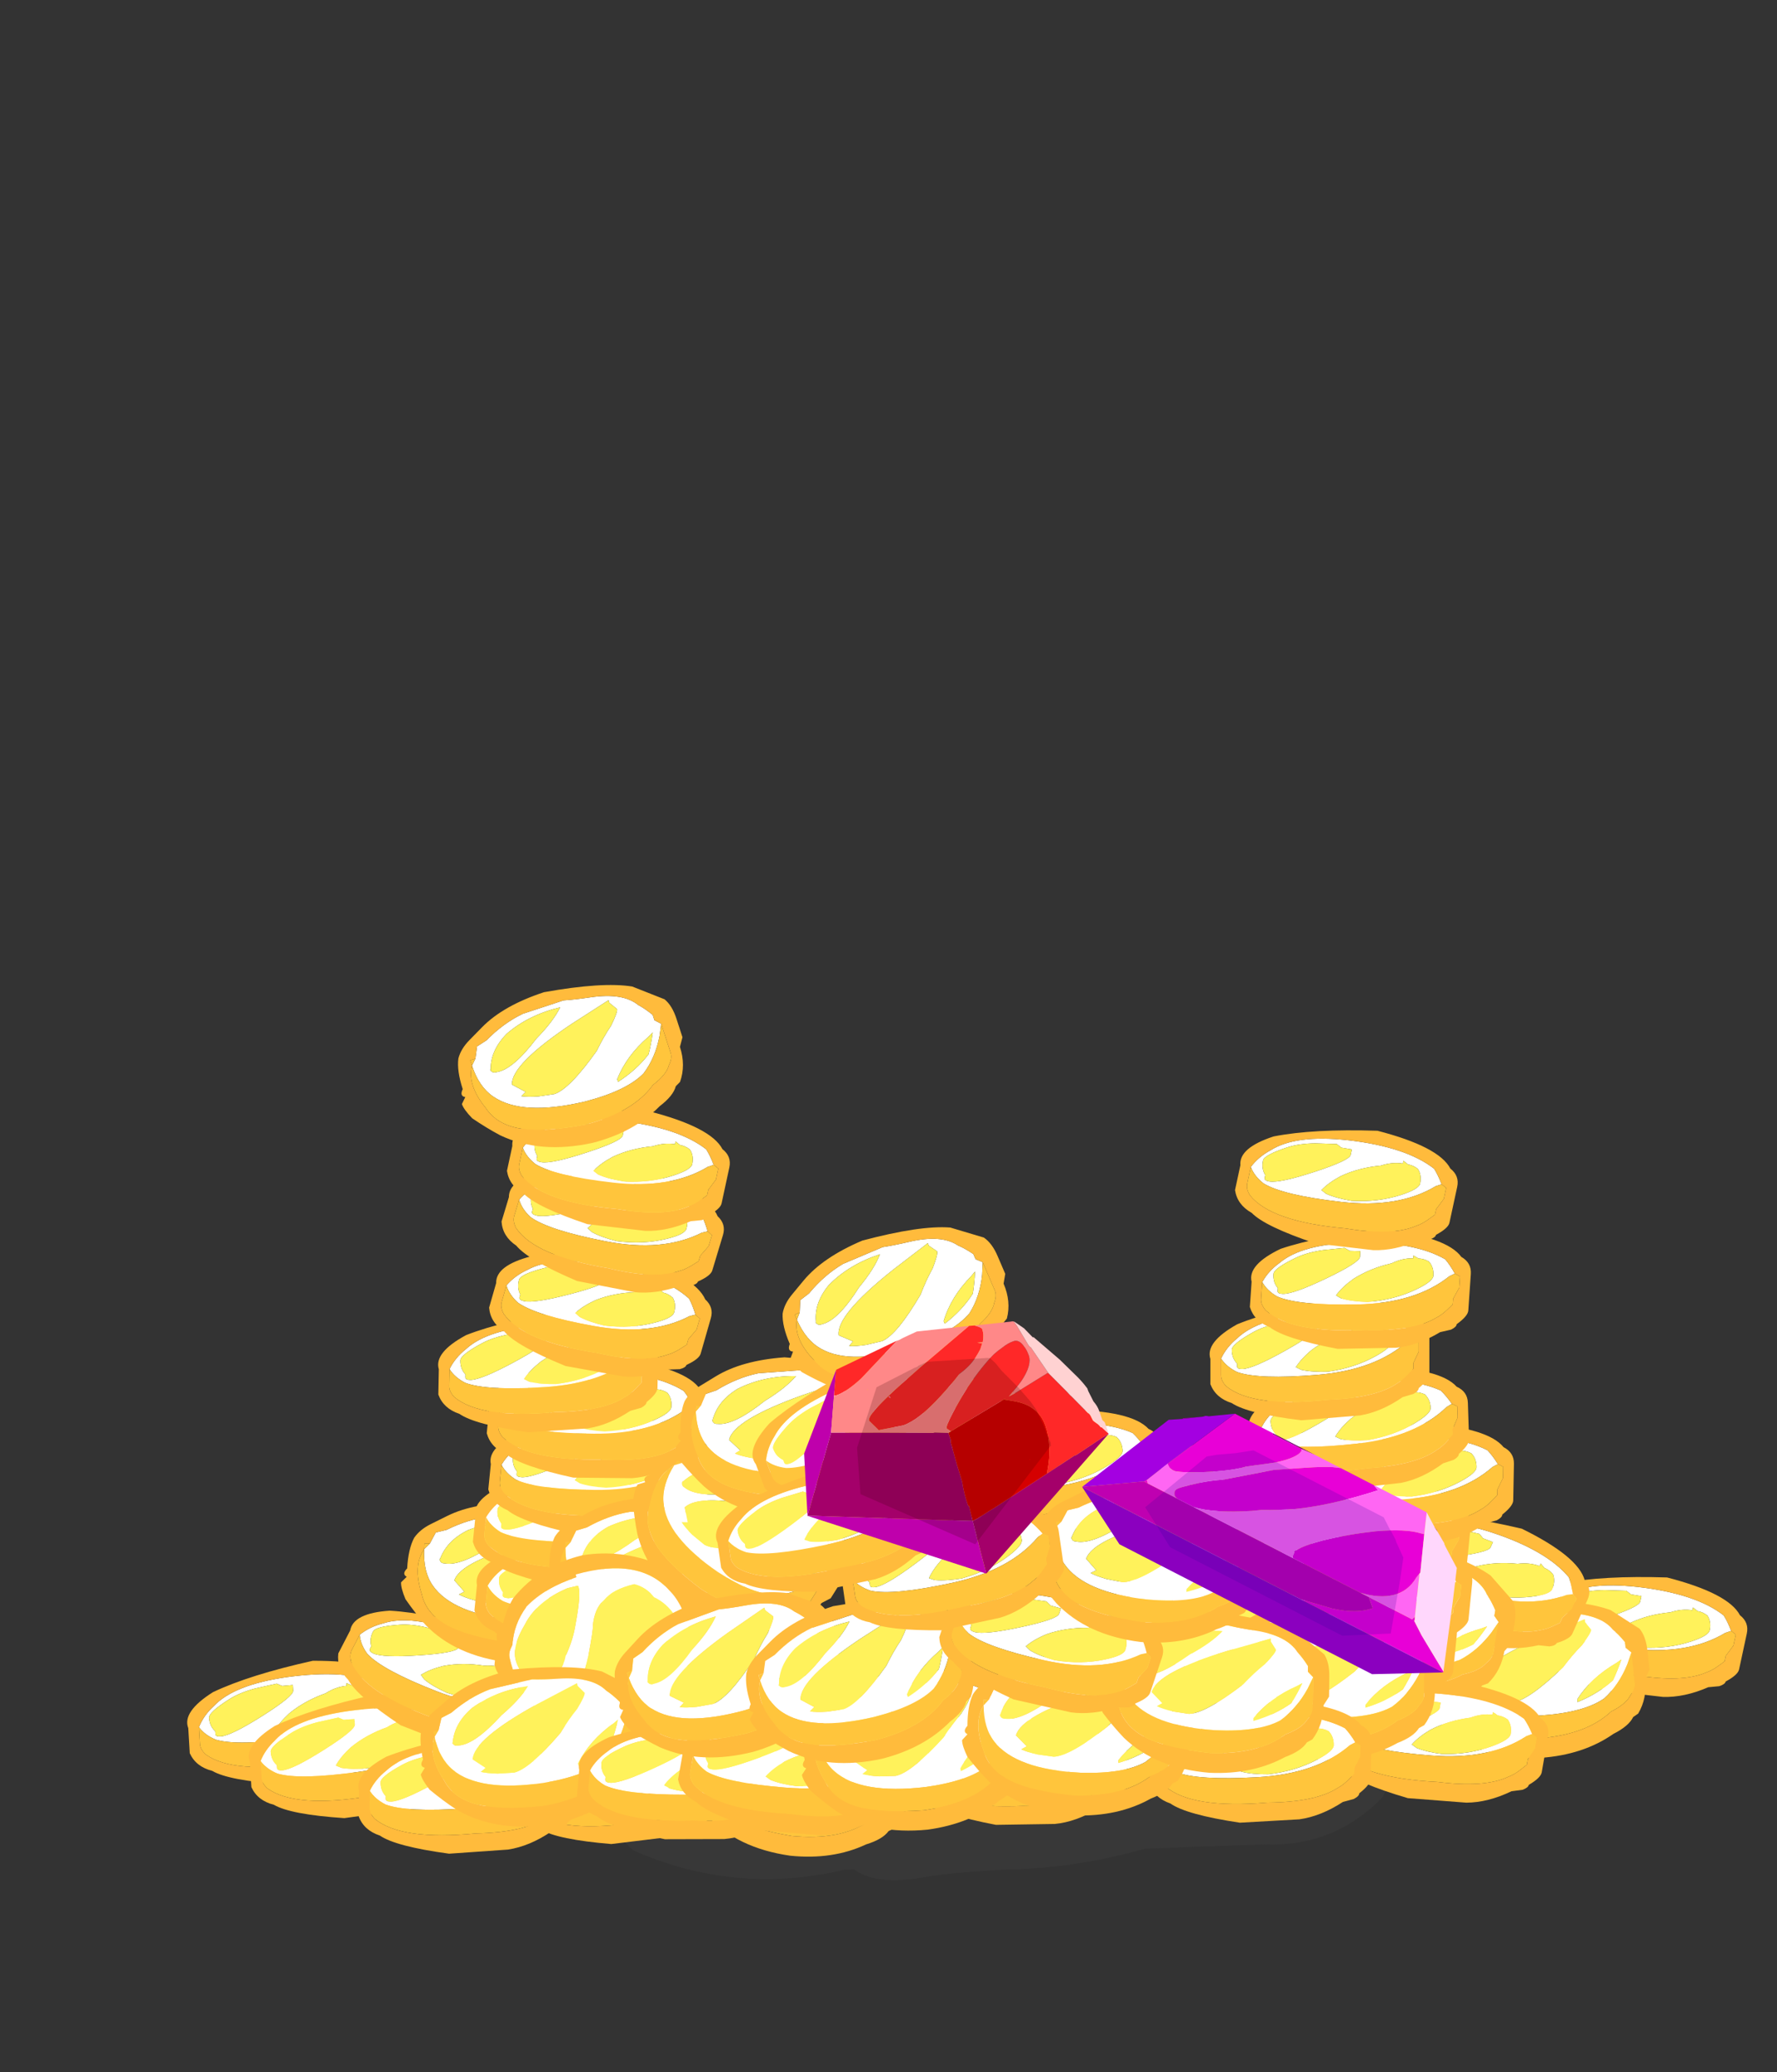 <?xml version="1.0" encoding="UTF-8" standalone="no"?>
<svg xmlns:ffdec="https://www.free-decompiler.com/flash" xmlns:xlink="http://www.w3.org/1999/xlink" ffdec:objectType="frame" height="134.5px" width="115.35px" xmlns="http://www.w3.org/2000/svg">
  <rect width="100%" height="100%" fill="#333333" stroke="none"/>
  <g transform="matrix(1.0, 0.0, 0.0, 1.0, 69.0, 110.95)">
    <use ffdec:characterId="74" height="1.9" transform="matrix(6.999, -0.245, 0.0, 7.0, -31.399, -1.569)" width="7.55" xlink:href="#shape0"/>
    <use ffdec:characterId="75" height="2.15" transform="matrix(6.774, 1.117, -0.773, 3.586, 31.084, -9.894)" width="2.05" xlink:href="#shape1"/>
    <use ffdec:characterId="76" height="2.85" transform="matrix(6.898, -0.936, 0.397, 3.609, 22.629, -6.146)" width="2.15" xlink:href="#shape2"/>
    <use ffdec:characterId="75" height="2.15" transform="matrix(6.355, 2.433, -1.517, 3.392, 22.161, -14.638)" width="2.05" xlink:href="#shape1"/>
    <use ffdec:characterId="76" height="2.85" transform="matrix(6.842, 0.86, -0.628, 3.616, 15.352, -11.717)" width="2.15" xlink:href="#shape2"/>
    <use ffdec:characterId="75" height="2.15" transform="matrix(6.868, -1.108, 0.496, 3.591, 3.097, -16.768)" width="2.05" xlink:href="#shape1"/>
    <use ffdec:characterId="75" height="2.15" transform="matrix(6.918, -0.619, 0.216, 3.627, -56.995, -2.403)" width="2.05" xlink:href="#shape1"/>
    <use ffdec:characterId="75" height="2.15" transform="matrix(6.918, -0.619, 0.216, 3.627, -52.995, -0.203)" width="2.05" xlink:href="#shape1"/>
    <use ffdec:characterId="75" height="2.15" transform="matrix(6.169, 2.773, -1.707, 3.3, -44.563, -8.411)" width="2.05" xlink:href="#shape1"/>
    <use ffdec:characterId="76" height="2.85" transform="matrix(6.897, 0.112, -0.202, 3.629, -42.672, -13.501)" width="2.15" xlink:href="#shape2"/>
    <use ffdec:characterId="75" height="2.15" transform="matrix(6.908, 0.396, -0.365, 3.641, -36.374, -5.048)" width="2.05" xlink:href="#shape1"/>
    <use ffdec:characterId="75" height="2.15" transform="matrix(6.908, 0.396, -0.365, 3.641, -36.374, -8.148)" width="2.05" xlink:href="#shape1"/>
    <use ffdec:characterId="75" height="2.15" transform="matrix(6.908, 0.396, -0.365, 3.641, -37.674, -11.698)" width="2.05" xlink:href="#shape1"/>
    <use ffdec:characterId="75" height="2.15" transform="matrix(6.908, 0.396, -0.365, 3.641, -37.774, -16.148)" width="2.05" xlink:href="#shape1"/>
    <use ffdec:characterId="75" height="2.15" transform="matrix(6.908, 0.396, -0.365, 3.641, -36.774, -19.548)" width="2.05" xlink:href="#shape1"/>
    <use ffdec:characterId="75" height="2.15" transform="matrix(6.908, 0.396, -0.365, 3.641, -36.874, -23.198)" width="2.05" xlink:href="#shape1"/>
    <use ffdec:characterId="75" height="2.15" transform="matrix(6.937, -0.122, -0.069, 3.647, -40.446, -25.715)" width="2.05" xlink:href="#shape1"/>
    <use ffdec:characterId="75" height="2.15" transform="matrix(6.674, 1.544, -1.016, 3.542, -35.777, -31.206)" width="2.05" xlink:href="#shape1"/>
    <use ffdec:characterId="75" height="2.15" transform="matrix(6.648, 1.633, -1.065, 3.53, -34.9, -36.774)" width="2.05" xlink:href="#shape1"/>
    <use ffdec:characterId="75" height="2.15" transform="matrix(6.777, 1.118, -0.774, 3.587, -34.969, -40.149)" width="2.05" xlink:href="#shape1"/>
    <use ffdec:characterId="76" height="2.85" transform="matrix(6.607, -2.176, 1.111, 3.431, -40.627, -44.259)" width="2.15" xlink:href="#shape2"/>
    <use ffdec:characterId="75" height="2.15" transform="matrix(6.908, 0.396, -0.365, 3.641, 11.676, -8.348)" width="2.05" xlink:href="#shape1"/>
    <use ffdec:characterId="75" height="2.15" transform="matrix(6.908, 0.396, -0.365, 3.641, 12.676, -11.748)" width="2.05" xlink:href="#shape1"/>
    <use ffdec:characterId="75" height="2.15" transform="matrix(6.908, 0.396, -0.365, 3.641, 12.576, -15.398)" width="2.05" xlink:href="#shape1"/>
    <use ffdec:characterId="75" height="2.15" transform="matrix(6.937, -0.122, -0.069, 3.647, 15.104, -18.415)" width="2.05" xlink:href="#shape1"/>
    <use ffdec:characterId="75" height="2.15" transform="matrix(6.929, -0.446, 0.117, 3.636, 11.992, -21.703)" width="2.05" xlink:href="#shape1"/>
    <use ffdec:characterId="75" height="2.15" transform="matrix(6.934, -0.241, -8.0E-4, 3.642, 9.571, -26.381)" width="2.05" xlink:href="#shape1"/>
    <use ffdec:characterId="75" height="2.15" transform="matrix(6.911, 0.2, -0.252, 3.64, 12.497, -31.389)" width="2.05" xlink:href="#shape1"/>
    <use ffdec:characterId="75" height="2.15" transform="matrix(6.771, 1.121, -0.775, 3.584, 12.292, -38.895)" width="2.05" xlink:href="#shape1"/>
    <use ffdec:characterId="75" height="2.15" transform="matrix(6.951, 0.228, -0.1, 3.667, -10.047, -0.573)" width="2.05" xlink:href="#shape1"/>
    <use ffdec:characterId="76" height="2.85" transform="matrix(6.945, 0.258, -0.286, 3.658, -24.189, -1.189)" width="2.15" xlink:href="#shape2"/>
    <use ffdec:characterId="75" height="2.15" transform="matrix(6.962, -0.511, 0.153, 3.652, -35.567, 1.333)" width="2.05" xlink:href="#shape1"/>
    <use ffdec:characterId="78" height="3.45" transform="matrix(6.999, 0.881, -0.643, 3.699, 4.684, -14.472)" width="1.9" xlink:href="#shape3"/>
    <use ffdec:characterId="75" height="2.15" transform="matrix(6.945, -0.154, -0.051, 3.65, -45.641, 1.661)" width="2.05" xlink:href="#shape1"/>
    <use ffdec:characterId="76" height="2.85" transform="matrix(6.954, -0.239, -0.003, 3.652, -33.689, -13.532)" width="2.15" xlink:href="#shape2"/>
    <use ffdec:characterId="76" height="2.85" transform="matrix(5.924, 3.285, -1.995, 3.181, -24.721, -19.198)" width="2.15" xlink:href="#shape2"/>
    <use ffdec:characterId="76" height="2.85" transform="matrix(6.924, -0.505, 0.15, 3.631, -25.346, -22.313)" width="2.15" xlink:href="#shape2"/>
    <use ffdec:characterId="75" height="2.15" transform="matrix(6.59, -2.444, 1.265, 3.418, -21.2, -19.32)" width="2.05" xlink:href="#shape1"/>
    <use ffdec:characterId="75" height="2.15" transform="matrix(6.965, -0.541, 0.171, 3.653, -8.104, -18.787)" width="2.05" xlink:href="#shape1"/>
    <use ffdec:characterId="78" height="3.45" transform="matrix(6.955, -1.638, 0.796, 3.624, -37.775, -8.442)" width="1.9" xlink:href="#shape3"/>
    <use ffdec:characterId="76" height="2.85" transform="matrix(6.802, -1.602, 0.779, 3.545, -42.816, -0.904)" width="2.15" xlink:href="#shape2"/>
    <use ffdec:characterId="75" height="2.15" transform="matrix(6.85, 0.863, -0.629, 3.621, 17.917, -2.747)" width="2.05" xlink:href="#shape1"/>
    <use ffdec:characterId="76" height="2.85" transform="matrix(6.941, -0.249, 0.003, 3.646, 9.563, -6.854)" width="2.15" xlink:href="#shape2"/>
    <use ffdec:characterId="76" height="2.85" transform="matrix(6.423, -2.72, 1.426, 3.324, -19.767, -27.565)" width="2.15" xlink:href="#shape2"/>
    <use ffdec:characterId="75" height="2.15" transform="matrix(6.973, 0.315, -0.32, 3.674, -31.082, 0.271)" width="2.05" xlink:href="#shape1"/>
    <use ffdec:characterId="75" height="2.15" transform="matrix(6.896, 0.896, -0.65, 3.645, -24.041, -0.732)" width="2.05" xlink:href="#shape1"/>
    <use ffdec:characterId="76" height="2.85" transform="matrix(6.885, -1.406, 0.666, 3.593, -17.91, -0.947)" width="2.15" xlink:href="#shape2"/>
    <use ffdec:characterId="75" height="2.15" transform="matrix(6.998, -0.062, -0.104, 3.68, 5.761, -0.494)" width="2.05" xlink:href="#shape1"/>
    <use ffdec:characterId="76" height="2.85" transform="matrix(6.999, -0.245, 0.0, 3.676, -6.549, -3.327)" width="2.15" xlink:href="#shape2"/>
    <use ffdec:characterId="76" height="2.85" transform="matrix(6.986, -0.154, -0.052, 3.671, 2.333, -6.174)" width="2.15" xlink:href="#shape2"/>
    <use ffdec:characterId="76" height="2.85" transform="matrix(6.588, -2.408, 1.244, 3.417, -30.554, -4.449)" width="2.15" xlink:href="#shape2"/>
    <use ffdec:characterId="76" height="2.85" transform="matrix(6.69, -2.195, 1.12, 3.474, -21.948, -4.384)" width="2.15" xlink:href="#shape2"/>
    <use ffdec:characterId="75" height="2.15" transform="matrix(6.648, 1.845, -1.187, 3.534, -6.307, -9.804)" width="2.05" xlink:href="#shape1"/>
    <use ffdec:characterId="76" height="2.85" transform="matrix(6.975, 0.139, -0.219, 3.671, -1.676, -14.976)" width="2.15" xlink:href="#shape2"/>
    <use ffdec:characterId="75" height="2.15" transform="matrix(6.923, -1.153, 0.521, 3.619, -14.861, -11.927)" width="2.05" xlink:href="#shape1"/>
    <use ffdec:characterId="75" height="2.15" transform="matrix(6.909, -1.146, 0.517, 3.611, -22.938, -14.419)" width="2.05" xlink:href="#shape1"/>
    <use ffdec:characterId="75" height="2.15" transform="matrix(6.4, 2.417, -1.509, 3.415, -11.952, -24.017)" width="2.05" xlink:href="#shape1"/>
    <use ffdec:characterId="92" height="17.65" transform="matrix(0.921, -0.325, 0.305, 0.873, -19.525, -20.977)" width="20.7" xlink:href="#shape4"/>
    <use ffdec:characterId="93" height="9.45" transform="matrix(1.025, 0.527, -0.587, 1.003, 5.676, -22.004)" width="22.85" xlink:href="#shape5"/>
  </g>
  <defs>
    <g id="shape0" transform="matrix(1.0, 0.0, 0.0, 1.0, 1.15, 0.75)">
      <path d="M2.0 -0.5 Q2.7 -0.85 3.6 -0.65 4.15 -0.65 4.7 -0.5 4.9 -0.5 5.1 -0.4 5.3 -0.35 5.9 0.0 6.5 0.35 6.35 0.45 L6.3 0.55 Q5.85 1.0 5.2 0.95 4.65 0.95 4.1 0.95 3.5 1.1 2.9 1.1 2.35 1.1 2.0 1.15 1.6 1.2 1.4 1.05 L1.3 1.05 Q0.3 1.25 -0.65 0.8 -0.75 0.7 -0.8 0.65 L-0.95 0.6 Q-1.35 0.45 -1.0 0.15 0.2 -0.95 1.85 -0.5 1.9 -0.5 2.0 -0.5" fill="#444444" fill-opacity="0.349" fill-rule="evenodd" stroke="none"/>
    </g>
    <g id="shape1" transform="matrix(1.0, 0.0, 0.0, 1.0, 1.05, 2.0)">
      <path d="M0.5 -1.5 L0.45 -1.55 0.45 -1.5 Q0.35 -1.5 0.25 -1.4 0.05 -1.3 -0.1 -1.1 -0.2 -0.95 -0.25 -0.8 L-0.2 -0.75 Q-0.1 -0.7 0.05 -0.7 0.3 -0.75 0.5 -0.95 0.65 -1.1 0.65 -1.2 0.65 -1.35 0.6 -1.45 0.55 -1.5 0.5 -1.5 M0.85 -1.25 L0.8 -1.2 Q0.5 -0.7 -0.05 -0.65 -0.6 -0.6 -0.8 -0.75 -0.9 -0.85 -0.95 -1.0 -0.9 -1.2 -0.8 -1.35 -0.6 -1.7 -0.1 -1.75 0.45 -1.8 0.75 -1.5 0.8 -1.4 0.85 -1.25 M-0.8 -0.9 L-0.8 -0.85 Q-0.8 -0.8 -0.75 -0.8 -0.65 -0.8 -0.35 -1.1 -0.05 -1.4 -0.05 -1.5 -0.05 -1.55 -0.05 -1.6 L-0.15 -1.6 -0.2 -1.65 -0.4 -1.6 Q-0.55 -1.55 -0.65 -1.45 -0.85 -1.25 -0.85 -1.15 -0.85 -1.0 -0.8 -0.9" fill="#ffffff" fill-rule="evenodd" stroke="none"/>
      <path d="M0.5 -1.5 Q0.55 -1.5 0.6 -1.45 0.65 -1.35 0.65 -1.2 0.65 -1.1 0.5 -0.95 0.3 -0.75 0.05 -0.7 -0.1 -0.7 -0.2 -0.75 L-0.25 -0.8 Q-0.2 -0.95 -0.1 -1.1 0.05 -1.3 0.25 -1.4 0.35 -1.5 0.45 -1.5 L0.45 -1.55 0.5 -1.5 M-0.8 -0.9 Q-0.85 -1.0 -0.85 -1.15 -0.85 -1.25 -0.65 -1.45 -0.55 -1.55 -0.4 -1.6 L-0.2 -1.65 -0.15 -1.6 -0.05 -1.6 Q-0.05 -1.55 -0.05 -1.5 -0.05 -1.4 -0.35 -1.1 -0.65 -0.8 -0.75 -0.8 -0.8 -0.8 -0.8 -0.85 L-0.8 -0.9" fill="#fff25b" fill-rule="evenodd" stroke="none"/>
      <path d="M0.85 -1.25 L0.9 -1.2 Q0.9 -1.1 0.9 -1.05 L0.9 -1.0 0.85 -0.8 0.85 -0.7 0.8 -0.6 Q0.75 -0.5 0.7 -0.45 0.5 -0.2 0.05 -0.2 -0.65 -0.1 -0.9 -0.5 -0.95 -0.6 -0.95 -0.7 L-0.95 -0.85 Q-0.95 -0.95 -0.95 -1.0 -0.9 -0.85 -0.8 -0.75 -0.6 -0.6 -0.05 -0.65 0.5 -0.7 0.8 -1.2 L0.85 -1.25" fill="#ffc53c" fill-rule="evenodd" stroke="none"/>
      <path d="M-0.95 -1.0 Q-0.95 -0.95 -0.95 -0.85 L-0.95 -0.7 Q-0.95 -0.6 -0.9 -0.5 -0.65 -0.1 0.05 -0.2 0.5 -0.2 0.7 -0.45 0.75 -0.5 0.8 -0.6 L0.85 -0.7 0.85 -0.8 0.9 -1.0 0.9 -1.05 Q0.9 -1.1 0.9 -1.2 L0.85 -1.25 Q0.8 -1.4 0.75 -1.5 0.45 -1.8 -0.1 -1.75 -0.6 -1.7 -0.8 -1.35 -0.9 -1.2 -0.95 -1.0 M1.0 -1.25 L1.0 -0.85 Q1.0 -0.75 1.0 -0.65 L1.0 -0.6 Q1.0 -0.5 0.9 -0.35 0.9 -0.3 0.85 -0.25 L0.75 -0.2 Q0.55 0.05 0.35 0.1 L-0.2 0.15 Q-0.7 0.0 -0.85 -0.2 -1.0 -0.3 -1.05 -0.55 L-1.05 -0.65 Q-1.05 -0.7 -1.05 -0.75 -1.05 -0.8 -1.05 -1.0 -1.1 -1.3 -0.8 -1.6 -0.45 -1.85 0.15 -2.0 0.75 -1.9 0.9 -1.55 1.0 -1.45 1.0 -1.25" fill="#ffbb3c" fill-rule="evenodd" stroke="none"/>
    </g>
    <g id="shape2" transform="matrix(1.0, 0.0, 0.0, 1.0, 1.2, 2.25)">
      <path d="M0.4 -1.7 L0.4 -1.75 Q0.2 -1.65 0.0 -1.55 -0.65 -1.2 -0.7 -0.85 L-0.6 -0.65 -0.65 -0.6 Q-0.6 -0.55 -0.5 -0.5 L-0.35 -0.45 Q-0.2 -0.45 0.15 -0.95 0.25 -1.15 0.35 -1.3 0.45 -1.5 0.45 -1.55 L0.4 -1.7 M0.65 -0.9 Q0.4 -0.7 0.25 -0.35 L0.25 -0.3 Q0.45 -0.4 0.6 -0.6 0.65 -0.75 0.7 -0.95 L0.65 -0.9 M0.8 -1.05 L0.75 -0.85 Q0.65 -0.5 0.5 -0.3 0.3 -0.1 -0.1 -0.15 -0.7 -0.25 -0.9 -0.75 -1.0 -1.0 -1.0 -1.4 L-0.95 -1.5 -0.9 -1.7 -0.8 -1.75 Q-0.6 -1.95 -0.4 -2.0 L0.0 -2.0 Q0.1 -1.95 0.25 -1.9 0.55 -1.8 0.65 -1.5 0.7 -1.4 0.75 -1.25 L0.75 -1.15 0.8 -1.05 M-0.05 -1.9 Q-0.35 -1.95 -0.6 -1.75 -0.8 -1.55 -0.85 -1.2 L-0.85 -1.25 Q-0.85 -1.15 -0.8 -1.15 -0.65 -1.1 -0.35 -1.5 -0.15 -1.7 -0.05 -1.9" fill="#ffffff" fill-rule="evenodd" stroke="none"/>
      <path d="M0.65 -0.9 L0.7 -0.95 Q0.65 -0.75 0.6 -0.6 0.45 -0.4 0.25 -0.3 L0.25 -0.35 Q0.4 -0.7 0.65 -0.9 M0.4 -1.7 L0.45 -1.55 Q0.45 -1.5 0.35 -1.3 0.25 -1.15 0.15 -0.95 -0.2 -0.45 -0.35 -0.45 L-0.5 -0.5 Q-0.6 -0.55 -0.65 -0.6 L-0.6 -0.65 -0.7 -0.85 Q-0.65 -1.2 0.0 -1.55 0.2 -1.65 0.4 -1.75 L0.4 -1.7 M-0.05 -1.9 Q-0.15 -1.7 -0.35 -1.5 -0.65 -1.1 -0.8 -1.15 -0.85 -1.15 -0.85 -1.25 L-0.85 -1.2 Q-0.8 -1.55 -0.6 -1.75 -0.35 -1.95 -0.05 -1.9" fill="#fff25b" fill-rule="evenodd" stroke="none"/>
      <path d="M0.8 -1.05 L0.8 -0.95 Q0.8 -0.85 0.8 -0.7 L0.8 -0.5 Q0.8 -0.4 0.75 -0.3 0.7 -0.15 0.55 -0.05 0.3 0.3 -0.15 0.25 -0.55 0.15 -0.75 -0.05 -0.95 -0.25 -1.0 -0.6 -1.05 -0.85 -1.05 -1.05 -1.05 -1.25 -1.0 -1.4 L-1.0 -1.5 -0.95 -1.5 -1.0 -1.4 Q-1.0 -1.0 -0.9 -0.75 -0.7 -0.25 -0.1 -0.15 0.3 -0.1 0.5 -0.3 0.65 -0.5 0.75 -0.85 L0.8 -1.05" fill="#ffc53c" fill-rule="evenodd" stroke="none"/>
      <path d="M-0.95 -1.5 L-1.0 -1.5 -1.0 -1.4 Q-1.05 -1.25 -1.05 -1.05 -1.05 -0.85 -1.0 -0.6 -0.95 -0.25 -0.75 -0.05 -0.55 0.15 -0.15 0.25 0.3 0.3 0.55 -0.05 0.7 -0.15 0.75 -0.3 0.8 -0.4 0.8 -0.5 L0.8 -0.7 Q0.8 -0.85 0.8 -0.95 L0.8 -1.05 0.75 -1.15 0.75 -1.25 Q0.7 -1.4 0.65 -1.5 0.55 -1.8 0.25 -1.9 0.1 -1.95 0.0 -2.0 L-0.4 -2.0 Q-0.6 -1.95 -0.8 -1.75 L-0.9 -1.7 -0.95 -1.5 M0.95 -0.7 L0.9 -0.55 Q0.9 -0.2 0.8 0.05 L0.75 0.1 Q0.7 0.25 0.55 0.35 0.25 0.65 -0.15 0.6 -0.65 0.5 -0.95 -0.05 -1.05 -0.25 -1.15 -0.5 -1.2 -0.7 -1.2 -0.8 L-1.15 -0.9 Q-1.2 -0.95 -1.15 -1.05 -1.15 -1.4 -1.1 -1.6 -1.05 -1.75 -0.95 -1.85 -0.9 -1.9 -0.8 -2.0 -0.55 -2.25 -0.15 -2.25 0.4 -2.1 0.65 -1.85 L0.9 -1.45 Q0.95 -1.3 0.95 -1.05 0.95 -0.9 0.95 -0.7" fill="#ffbb3c" fill-rule="evenodd" stroke="none"/>
    </g>
    <g id="shape3" transform="matrix(1.0, 0.0, 0.0, 1.0, 1.0, 2.85)">
      <path d="M0.05 -2.0 Q-0.05 -1.9 -0.1 -1.6 -0.1 -1.55 -0.2 -1.1 -0.3 -0.75 -0.3 -0.55 L-0.2 0.0 Q0.1 0.05 0.3 -0.05 L0.3 -0.25 0.35 -0.45 0.5 -0.9 Q0.55 -1.15 0.6 -1.35 L0.65 -1.45 Q0.6 -1.7 0.5 -1.85 0.45 -2.05 0.35 -2.15 0.15 -2.15 0.05 -2.0 M0.75 -0.8 L0.75 -0.85 Q0.7 -0.65 0.65 -0.5 0.4 0.15 -0.15 0.15 -0.65 0.15 -0.8 -0.6 -0.9 -0.95 -0.9 -1.4 -0.9 -1.5 -0.85 -1.6 -0.8 -1.95 -0.65 -2.2 -0.45 -2.45 -0.15 -2.5 L-0.15 -2.55 Q0.45 -2.6 0.65 -1.9 0.75 -1.6 0.75 -1.05 L0.75 -0.8 M-0.7 -1.9 Q-0.85 -1.6 -0.85 -1.35 -0.85 -1.2 -0.8 -1.0 -0.75 -0.8 -0.7 -0.65 -0.45 -0.95 -0.4 -1.2 -0.3 -1.45 -0.25 -1.7 -0.15 -2.15 -0.15 -2.3 L-0.15 -2.35 -0.25 -2.35 Q-0.55 -2.25 -0.7 -1.9" fill="#ffffff" fill-rule="evenodd" stroke="none"/>
      <path d="M0.05 -2.0 Q0.15 -2.15 0.35 -2.15 0.45 -2.05 0.5 -1.85 0.6 -1.7 0.65 -1.45 L0.6 -1.35 Q0.55 -1.15 0.5 -0.9 L0.35 -0.45 0.3 -0.25 0.3 -0.05 Q0.1 0.05 -0.2 0.0 L-0.3 -0.55 Q-0.3 -0.75 -0.2 -1.1 -0.1 -1.55 -0.1 -1.6 -0.05 -1.9 0.05 -2.0 M-0.7 -1.9 Q-0.55 -2.25 -0.25 -2.35 L-0.15 -2.35 -0.15 -2.3 Q-0.15 -2.15 -0.25 -1.7 -0.3 -1.45 -0.4 -1.2 -0.45 -0.95 -0.7 -0.65 -0.75 -0.8 -0.8 -1.0 -0.85 -1.2 -0.85 -1.35 -0.85 -1.6 -0.7 -1.9" fill="#fff25b" fill-rule="evenodd" stroke="none"/>
      <path d="M-0.9 -1.4 Q-0.9 -0.95 -0.8 -0.6 -0.65 0.15 -0.15 0.15 0.4 0.15 0.65 -0.5 0.7 -0.65 0.75 -0.85 L0.75 -0.8 0.65 -0.25 Q0.45 0.35 -0.15 0.35 -0.7 0.3 -0.85 -0.45 -0.9 -0.75 -0.9 -1.3 L-0.9 -1.4" fill="#ffc53c" fill-rule="evenodd" stroke="none"/>
      <path d="M-0.9 -1.4 L-0.9 -1.3 Q-0.9 -0.75 -0.85 -0.45 -0.7 0.3 -0.15 0.35 0.45 0.35 0.65 -0.25 L0.75 -0.8 0.75 -1.05 Q0.75 -1.6 0.65 -1.9 0.45 -2.6 -0.15 -2.55 L-0.15 -2.5 Q-0.45 -2.45 -0.65 -2.2 -0.8 -1.95 -0.85 -1.6 -0.9 -1.5 -0.9 -1.4 M0.9 -1.3 Q0.9 0.65 -0.15 0.6 -0.65 0.55 -0.9 -0.15 -0.95 -0.4 -1.0 -0.65 -1.0 -0.85 -1.0 -0.95 -1.0 -1.9 -0.75 -2.4 -0.45 -2.85 -0.05 -2.85 0.3 -2.8 0.6 -2.4 0.9 -2.0 0.9 -1.3" fill="#ffbb3c" fill-rule="evenodd" stroke="none"/>
    </g>
    <g id="shape4" transform="matrix(1.0, 0.0, 0.0, 1.0, 10.35, 16.2)">
      <path d="M-6.05 -13.9 L-7.05 -11.5 -10.35 -6.55 -9.95 -6.4 -0.1 -2.35 -0.4 1.45 -10.35 -6.55 -9.2 -10.75 -5.35 -15.55 -6.05 -13.9" fill="#bf00ac" fill-rule="evenodd" stroke="none"/>
      <path d="M-2.65 -12.5 Q-2.6 -12.65 -2.55 -12.45 -2.5 -12.35 -2.65 -12.5" fill="#ff66f3" fill-rule="evenodd" stroke="none"/>
      <path d="M0.3 -8.75 L0.5 -8.8 4.65 -9.7 4.55 -9.65 5.15 -9.3 Q5.8 -8.9 6.1 -8.45 6.55 -7.85 6.55 -6.95 6.55 -5.5 5.7 -3.95 L5.6 -3.75 1.5 -2.7 1.25 -2.65 0.25 -2.4 -0.1 -2.35 0.0 -3.45 -0.05 -3.45 -0.05 -3.5 Q-0.05 -4.35 0.1 -5.2 L0.15 -6.5 0.25 -8.1 0.3 -8.2 0.3 -8.75" fill="#d50000" fill-rule="evenodd" stroke="none"/>
      <path d="M4.3 -15.25 Q4.7 -14.95 4.7 -14.85 L4.7 -14.8 Q4.7 -14.4 4.45 -13.95 L4.1 -14.05 Q4.25 -13.95 4.4 -13.9 L4.15 -13.55 Q3.9 -13.3 3.65 -13.1 3.1 -12.65 2.3 -12.4 1.5 -11.85 0.6 -11.35 -1.25 -10.3 -2.35 -10.3 L-3.0 -10.4 -3.95 -10.55 -4.0 -10.55 -4.4 -11.4 Q-4.4 -11.55 -4.15 -11.75 -3.45 -12.3 -0.95 -13.35 -0.05 -13.75 1.1 -14.2 L3.95 -15.35 4.3 -15.25 M-0.9 -16.05 L-1.65 -15.65 -3.95 -14.4 Q-5.15 -13.85 -5.9 -13.85 L-6.05 -13.9 -5.35 -15.55 -0.95 -16.05 -0.9 -16.05 M0.5 -8.8 Q0.3 -9.05 0.3 -9.1 0.3 -9.25 0.95 -9.9 1.65 -10.6 2.55 -11.35 3.9 -12.4 4.9 -12.9 5.25 -13.05 5.6 -13.15 6.0 -13.3 6.4 -13.3 6.8 -13.3 6.95 -12.7 7.05 -12.4 7.05 -12.0 7.05 -11.3 6.05 -10.5 5.65 -10.2 4.9 -9.75 L5.25 -9.8 7.85 -10.4 7.9 -10.35 8.65 -8.7 8.75 -8.45 8.85 -8.25 9.5 -6.8 9.55 -6.75 9.6 -6.6 9.65 -6.2 9.7 -6.1 9.9 -5.8 9.95 -5.7 10.0 -5.55 10.05 -5.55 10.3 -5.05 10.35 -4.95 9.95 -4.85 9.9 -4.85 7.85 -4.3 7.7 -4.3 5.6 -3.75 5.7 -3.95 Q6.55 -5.5 6.55 -6.95 6.55 -7.85 6.1 -8.45 5.8 -8.9 5.15 -9.3 L4.55 -9.65 4.65 -9.7 0.5 -8.8 M-2.65 -12.5 Q-2.5 -12.35 -2.55 -12.45 -2.6 -12.65 -2.65 -12.5" fill="#ff2828" fill-rule="evenodd" stroke="none"/>
      <path d="M3.95 -15.35 L1.1 -14.2 Q-0.05 -13.75 -0.95 -13.35 -3.45 -12.3 -4.15 -11.75 -4.4 -11.55 -4.4 -11.4 L-4.0 -10.55 -3.95 -10.55 -3.0 -10.4 -2.35 -10.3 Q-1.25 -10.3 0.6 -11.35 1.5 -11.85 2.3 -12.4 3.1 -12.65 3.65 -13.1 3.9 -13.3 4.15 -13.55 L4.4 -13.9 Q4.25 -13.95 4.1 -14.05 L4.45 -13.95 Q4.7 -14.4 4.7 -14.8 L4.7 -14.85 Q4.7 -14.95 4.3 -15.25 L6.7 -14.65 6.75 -14.65 6.85 -14.6 6.95 -14.25 7.25 -12.7 7.3 -12.55 7.35 -12.5 7.9 -10.35 7.85 -10.4 5.25 -9.8 4.9 -9.75 Q5.65 -10.2 6.05 -10.5 7.05 -11.3 7.05 -12.0 7.05 -12.4 6.95 -12.7 6.8 -13.3 6.4 -13.3 6.0 -13.3 5.6 -13.15 5.25 -13.05 4.9 -12.9 3.9 -12.4 2.55 -11.35 1.65 -10.6 0.95 -9.9 0.3 -9.25 0.3 -9.1 0.3 -9.05 0.5 -8.8 L0.3 -8.75 -0.55 -9.1 -0.65 -9.1 -4.35 -10.5 -4.5 -10.55 -7.05 -11.5 -6.05 -13.9 -5.9 -13.85 Q-5.15 -13.85 -3.95 -14.4 L-1.65 -15.65 -0.9 -16.05 -0.75 -16.05 -0.45 -16.1 0.55 -16.2 3.95 -15.35 M-3.85 -13.45 L-3.85 -13.5 -3.8 -13.5 -3.8 -13.55 -3.85 -13.45" fill="#ff8888" fill-rule="evenodd" stroke="none"/>
      <path d="M7.9 -10.35 L7.35 -12.5 7.3 -12.55 7.25 -12.7 6.95 -14.25 6.85 -14.6 6.9 -14.55 7.35 -13.9 7.7 -13.1 7.75 -13.1 8.9 -11.0 9.65 -9.4 Q9.85 -8.95 10.0 -8.45 L10.0 -8.25 10.1 -7.45 Q10.25 -7.05 10.25 -6.7 L10.25 -6.0 10.35 -5.8 10.35 -5.1 10.3 -5.05 10.05 -5.55 10.0 -5.55 9.95 -5.7 9.9 -5.8 9.7 -6.1 9.65 -6.2 9.6 -6.6 9.55 -6.75 9.5 -6.8 8.85 -8.25 8.75 -8.45 8.65 -8.7 7.9 -10.35" fill="#ffd2d2" fill-rule="evenodd" stroke="none"/>
      <path d="M-7.05 -11.5 L-4.5 -10.55 -4.35 -10.5 -0.65 -9.1 -0.55 -9.1 0.3 -8.75 0.3 -8.2 0.25 -8.1 0.15 -6.5 0.1 -5.2 Q-0.05 -4.35 -0.05 -3.5 L-0.05 -3.45 0.0 -3.45 -0.1 -2.35 0.25 -2.4 1.25 -2.65 1.5 -2.7 5.6 -3.75 7.7 -4.3 7.85 -4.3 9.9 -4.85 9.95 -4.85 10.35 -4.95 -0.4 1.45 -0.1 -2.35 -9.95 -6.4 -10.35 -6.55 -7.05 -11.5" fill="#a4006a" fill-rule="evenodd" stroke="none"/>
      <path d="M6.35 -8.0 L6.4 -7.4 Q6.45 -7.15 6.45 -6.85 L6.45 -6.35 6.5 -6.2 6.5 -5.65 6.45 -5.6 6.5 -5.55 -0.45 -0.75 -6.55 -6.75 -5.75 -9.9 -3.2 -13.45 -0.4 -13.85 -0.3 -13.85 Q-0.15 -13.85 -0.1 -13.9 L0.55 -13.95 4.4 -12.8 4.5 -12.75 4.55 -12.75 4.8 -12.25 5.0 -11.65 5.7 -10.1 6.15 -8.9 Q6.25 -8.55 6.35 -8.15 L6.35 -8.0 M4.8 -5.1 L4.8 -5.05 4.9 -5.1 4.8 -5.1 M-2.25 -11.95 L-2.25 -11.95" fill="#330000" fill-opacity="0.188" fill-rule="evenodd" stroke="none"/>
    </g>
    <g id="shape5" transform="matrix(1.0, 0.0, 0.0, 1.0, 11.05, 9.45)">
      <path d="M-0.2 -9.45 L-0.35 -9.45 -0.6 -9.45 -1.45 -9.4 -3.25 -9.4 -3.3 -9.45 -0.2 -9.45" fill="#660066" fill-rule="evenodd" stroke="none"/>
      <path d="M-5.05 -3.75 L1.25 -3.75 2.45 -3.75 2.7 -3.75 5.5 -3.75 6.05 -3.75 6.55 -3.3 Q5.95 -2.6 4.6 -2.25 L2.8 -1.9 -11.05 -1.9 -8.2 -3.75 -7.95 -3.75 -6.1 -3.75 -5.05 -3.75 M11.6 -1.9 L11.8 -1.9 11.8 -1.95 11.8 -1.9 11.6 -1.9 M-7.05 -8.6 L-7.1 -8.55 -7.05 -8.55 -7.05 -8.6" fill="#bf00b1" fill-rule="evenodd" stroke="none"/>
      <path d="M7.55 -8.75 L7.25 -8.9 7.3 -8.9 7.35 -8.85 7.4 -8.85 7.55 -8.75 M-8.1 -7.85 L-8.1 -7.9 -6.9 -8.65 -7.05 -8.6 -7.05 -8.55 -7.1 -8.55 -7.15 -8.5 -8.1 -7.85" fill="#990095" fill-rule="evenodd" stroke="none"/>
      <path d="M6.95 -8.3 L7.85 -6.3 7.8 -5.95 Q7.8 -5.05 7.2 -4.5 6.6 -3.95 5.5 -3.75 L2.7 -3.75 2.45 -3.75 1.25 -3.75 1.2 -3.8 Q1.15 -3.9 1.15 -4.05 L1.1 -4.1 1.1 -4.15 1.2 -4.25 Q1.4 -4.65 2.2 -5.4 3.25 -6.35 4.5 -7.2 5.9 -8.1 6.75 -8.25 L6.95 -8.3 M8.85 -3.95 L8.95 -3.75 8.9 -3.75 9.7 -3.2 11.8 -1.95 11.8 -1.9 11.6 -1.9 2.8 -1.9 4.6 -2.25 Q5.95 -2.6 6.55 -3.3 L6.05 -3.75 8.8 -3.75 8.8 -3.8 8.85 -3.95 M3.1 -9.45 L3.45 -9.3 Q1.6 -7.35 -0.05 -6.25 -0.85 -5.75 -1.65 -5.35 L-2.1 -5.05 Q-3.9 -3.95 -5.05 -3.75 L-6.1 -3.75 Q-6.3 -3.8 -6.35 -3.9 -6.45 -4.05 -6.4 -4.15 -6.4 -4.3 -5.4 -5.15 -4.9 -5.55 -4.5 -5.8 L-4.35 -5.9 -2.2 -7.65 -0.75 -8.55 Q0.05 -9.05 0.6 -9.3 L1.0 -9.45 -0.35 -9.45 -0.2 -9.45 3.1 -9.45 M-1.45 -9.4 L-1.4 -9.3 Q-1.4 -8.85 -2.35 -8.05 L-3.65 -7.1 Q-4.25 -6.5 -5.55 -5.75 -6.8 -5.05 -7.05 -5.05 -7.4 -5.05 -7.55 -5.25 L-5.7 -9.45 -3.3 -9.45 -3.25 -9.4 -1.45 -9.4 M-8.1 -3.9 L-7.95 -3.75 -8.2 -3.75 -8.1 -3.9" fill="#e800d7" fill-rule="evenodd" stroke="none"/>
      <path d="M6.45 -9.45 L6.95 -8.3 6.75 -8.25 Q5.9 -8.1 4.5 -7.2 3.25 -6.35 2.2 -5.4 1.4 -4.65 1.2 -4.25 L1.1 -4.15 1.1 -4.1 1.15 -4.05 Q1.15 -3.9 1.2 -3.8 L1.25 -3.75 -5.05 -3.75 Q-3.9 -3.95 -2.1 -5.05 L-1.65 -5.35 Q-0.85 -5.75 -0.05 -6.25 1.6 -7.35 3.45 -9.3 L3.1 -9.45 6.45 -9.45 M7.85 -6.3 L7.85 -6.2 8.85 -3.95 8.8 -3.8 8.8 -3.75 6.05 -3.75 5.5 -3.75 Q6.6 -3.95 7.2 -4.5 7.8 -5.05 7.8 -5.95 L7.85 -6.3 M2.45 -3.75 L2.7 -3.75 2.45 -3.75 M-0.35 -9.45 L1.0 -9.45 0.6 -9.3 Q0.05 -9.05 -0.75 -8.55 L-2.2 -7.65 -4.35 -5.9 -4.5 -5.8 Q-4.9 -5.55 -5.4 -5.15 -6.4 -4.3 -6.4 -4.15 -6.45 -4.05 -6.35 -3.9 -6.3 -3.8 -6.1 -3.75 L-7.95 -3.75 -8.1 -3.9 -7.55 -5.25 Q-7.4 -5.05 -7.05 -5.05 -6.8 -5.05 -5.55 -5.75 -4.25 -6.5 -3.65 -7.1 L-2.35 -8.05 Q-1.4 -8.85 -1.4 -9.3 L-1.45 -9.4 -0.6 -9.45 -0.35 -9.45" fill="#ff66f3" fill-rule="evenodd" stroke="none"/>
      <path d="M7.35 -8.85 L7.3 -8.9 7.25 -8.9 7.55 -8.75 8.2 -8.35 Q8.2 -8.3 8.25 -8.3 L8.3 -8.25 9.5 -7.45 10.25 -5.7 11.8 -1.95 9.7 -3.2 8.9 -3.75 8.95 -3.75 8.85 -3.95 7.85 -6.2 7.85 -6.3 6.95 -8.3 6.45 -9.45 7.35 -8.85" fill="#ffd7fc" fill-rule="evenodd" stroke="none"/>
      <path d="M11.8 -1.9 L8.4 0.0 -7.6 0.0 -11.05 -1.9 2.8 -1.9 11.6 -1.9 11.8 -1.9" fill="#8b00bf" fill-rule="evenodd" stroke="none"/>
      <path d="M-7.55 -5.25 L-8.1 -3.9 -8.2 -3.75 -11.05 -1.9 -8.75 -7.45 -8.1 -7.85 -7.15 -8.5 -7.1 -8.55 -7.05 -8.6 -6.9 -8.65 -5.7 -9.45 -7.55 -5.25" fill="#a400e1" fill-rule="evenodd" stroke="none"/>
      <path d="M4.5 -8.1 L5.15 -7.65 5.25 -7.6 5.7 -7.3 5.8 -7.2 6.6 -6.6 7.1 -5.35 8.15 -2.5 5.85 -1.15 -5.05 -1.15 -7.4 -2.5 -5.85 -6.6 -5.4 -6.95 -4.55 -7.5 -3.75 -8.1 4.5 -8.1" fill="#2b009b" fill-opacity="0.188" fill-rule="evenodd" stroke="none"/>
    </g>
  </defs>
</svg>
